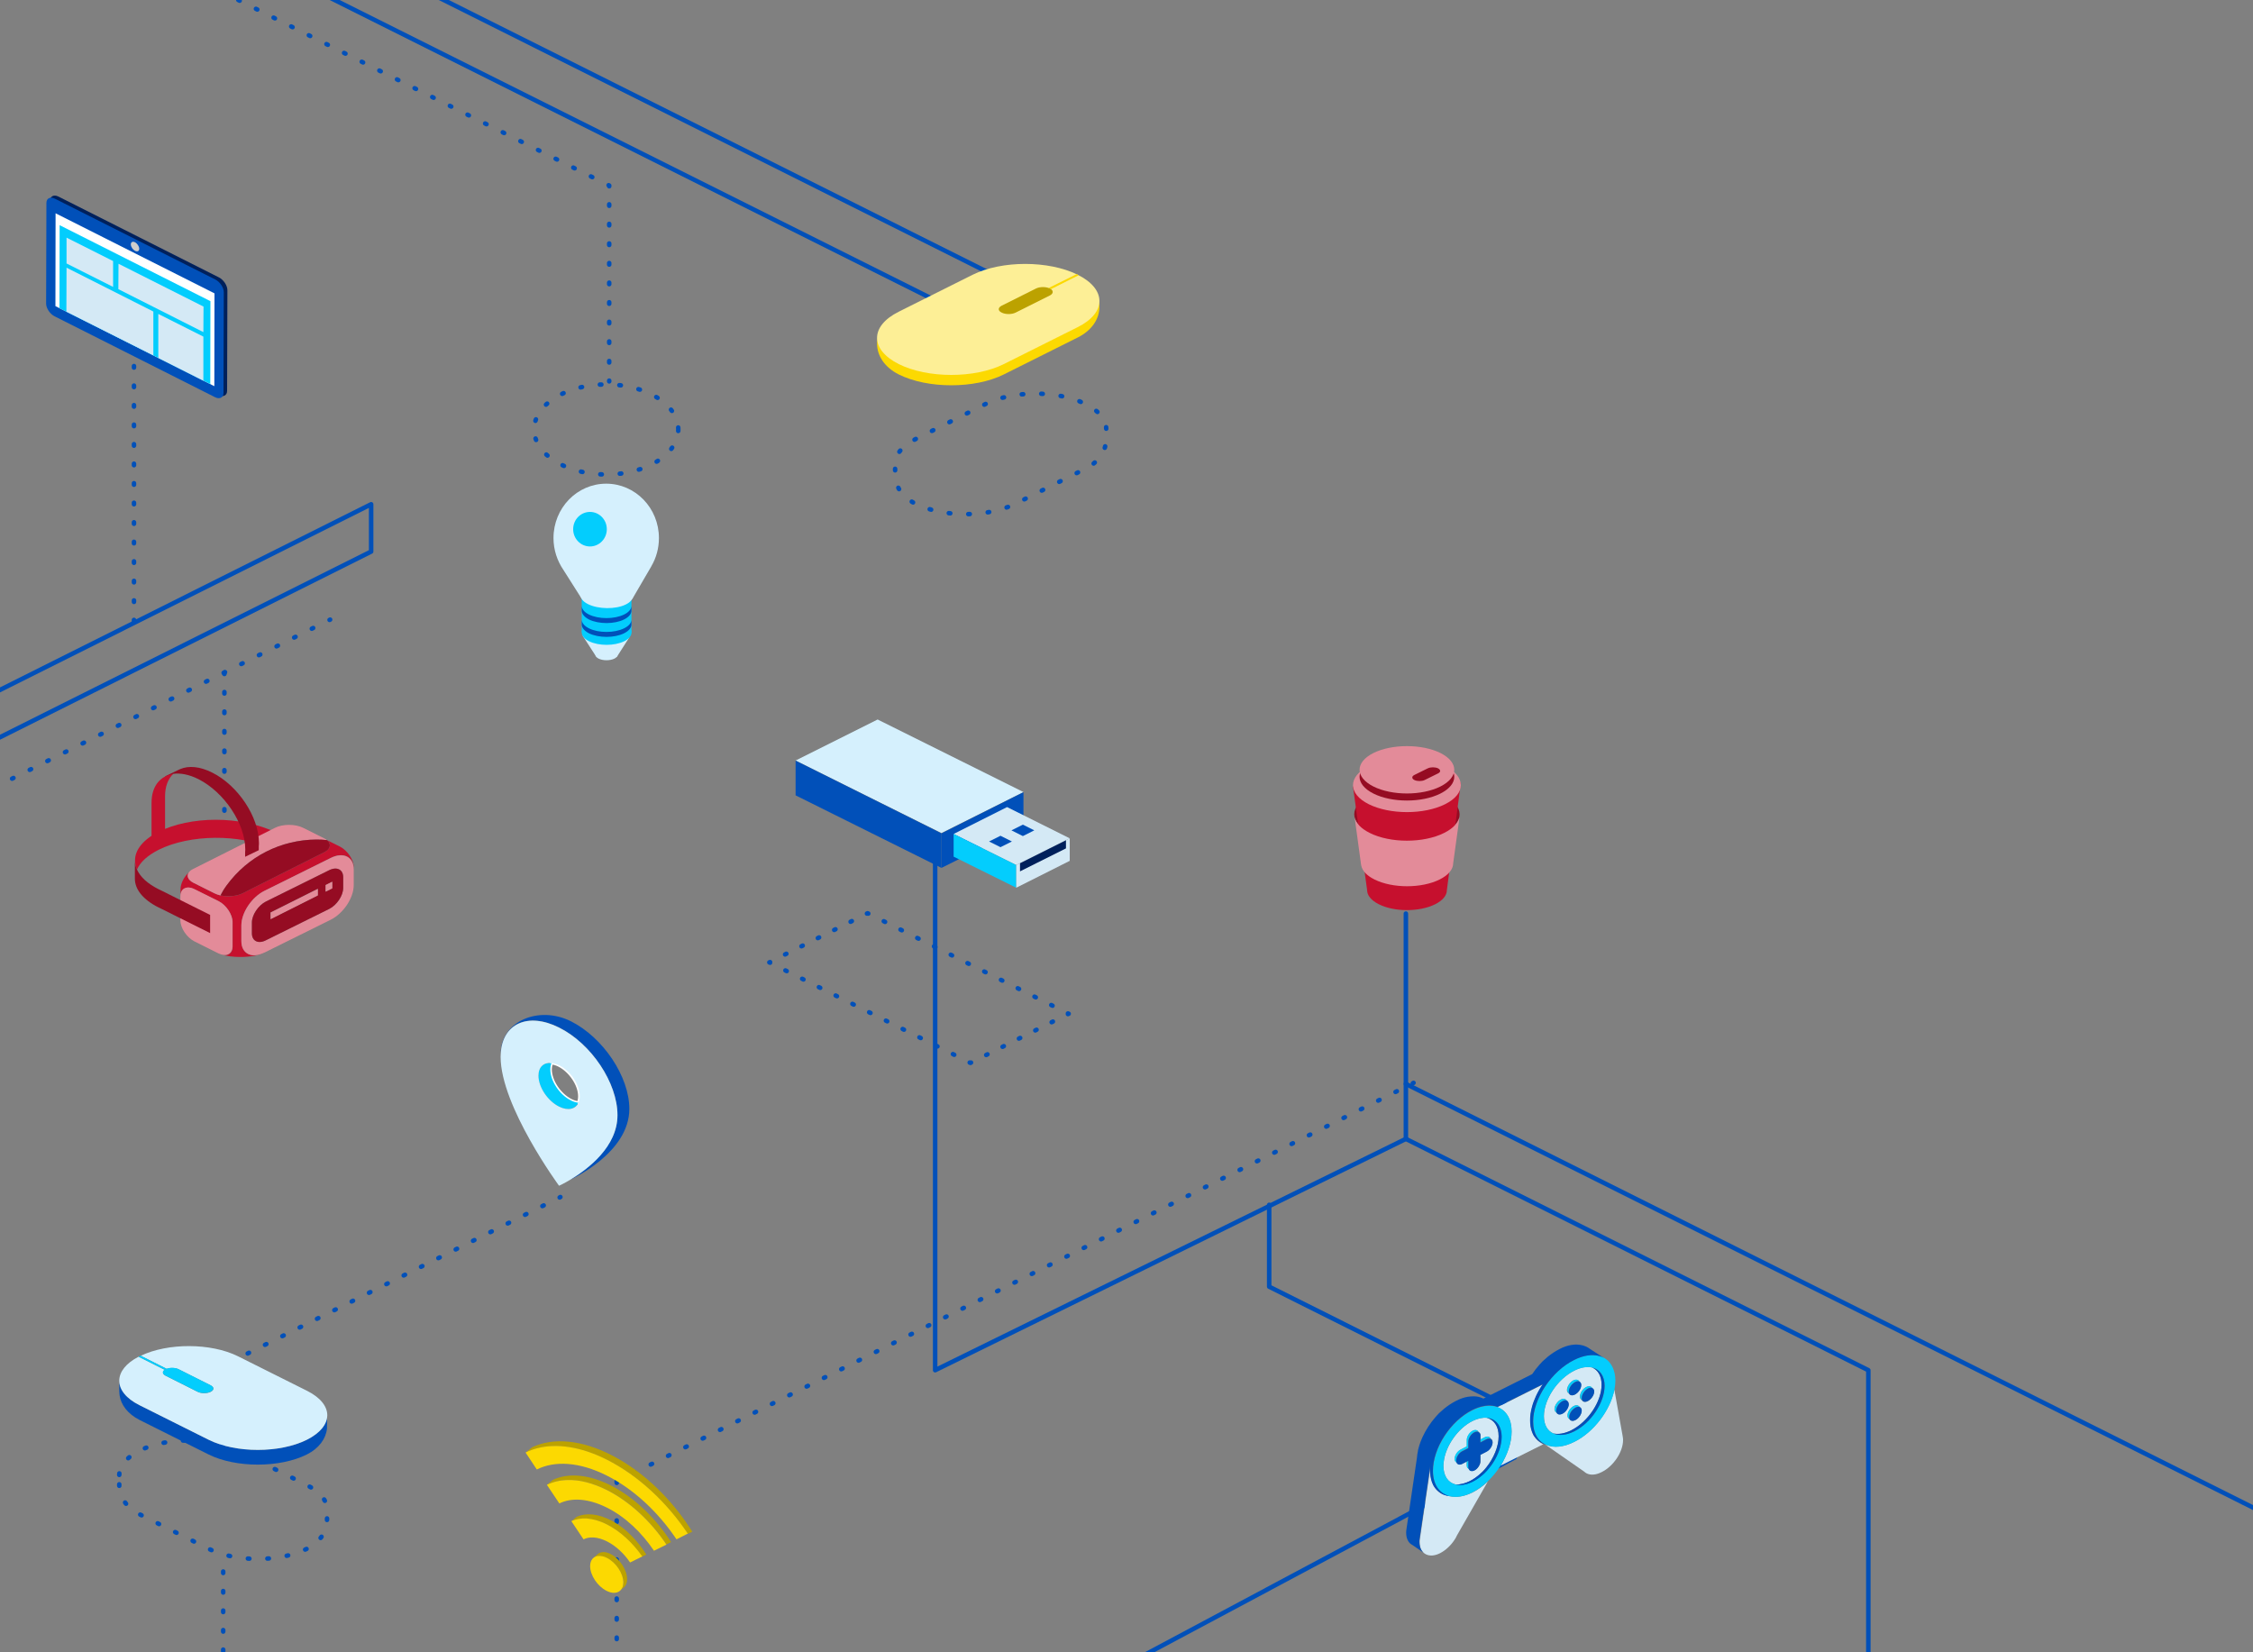 <?xml version="1.0" encoding="utf-8"?>
<!-- Generator: Adobe Illustrator 19.2.0, SVG Export Plug-In . SVG Version: 6.00 Build 0)  -->
<svg version="1.1" id="Слой_1" xmlns="http://www.w3.org/2000/svg" xmlns:xlink="http://www.w3.org/1999/xlink" x="0px" y="0px"
	 viewBox="0 0 1500 1100" style="enable-background:new 0 0 1500 1100;" xml:space="preserve">
<rect x="0" y="0" width="1500" height="1100" fill="#808080" stroke="none"/>
<style type="text/css">
	.st0{clip-path:url(#SVGID_2_);}
	
		.st1{fill:none;stroke:#0150B9;stroke-width:3;stroke-linecap:round;stroke-linejoin:round;stroke-miterlimit:10;stroke-dasharray:1,12;}
	.st2{fill:none;stroke:#0150B9;stroke-width:3;stroke-linecap:round;stroke-linejoin:round;}
	.st3{fill:none;stroke:#0150B9;stroke-width:3;stroke-linecap:round;stroke-linejoin:round;stroke-dasharray:1.01,12.115;}
	.st4{fill:none;stroke:#0150B9;stroke-width:3;stroke-linecap:round;stroke-linejoin:round;stroke-dasharray:0.993,11.911;}
	.st5{fill:none;stroke:#0150B9;stroke-width:3;stroke-linecap:round;stroke-linejoin:round;stroke-dasharray:0.992,11.902;}
	.st6{fill:none;stroke:#0150B9;stroke-width:3;stroke-linecap:round;stroke-linejoin:round;stroke-miterlimit:10;}
	.st7{fill:none;stroke:#0150B9;stroke-width:3;stroke-linecap:round;stroke-linejoin:round;stroke-dasharray:1.013,12.158;}
	.st8{fill:none;stroke:#0150B9;stroke-width:3;stroke-linecap:round;stroke-linejoin:round;stroke-dasharray:1.003,12.039;}
	.st9{fill:none;stroke:#0150B9;stroke-width:3;stroke-linecap:round;stroke-linejoin:round;stroke-dasharray:0.992,11.909;}
	.st10{fill:none;stroke:#0150B9;stroke-width:3;stroke-linecap:round;stroke-linejoin:round;stroke-dasharray:1.087,13.042;}
	.st11{fill:none;stroke:#0150B9;stroke-width:3;stroke-linecap:round;stroke-linejoin:round;stroke-dasharray:0.937,11.244;}
	.st12{fill:none;stroke:#0150B9;stroke-width:3;stroke-linecap:round;stroke-linejoin:round;stroke-dasharray:0.959,11.508;}
	.st13{fill:#00205B;}
	.st14{fill:#0150B9;}
	.st15{fill:#FFFFFF;}
	.st16{fill:#CFCDCC;}
	.st17{fill:#03CDFD;}
	.st18{fill:#D4E9F5;}
	.st19{fill:#D5F0FD;}
	.st20{fill:none;stroke:#FFFFFF;stroke-width:2;stroke-miterlimit:10;}
	.st21{fill:#BCA200;}
	.st22{fill:#FCD901;}
	.st23{fill:#950C23;}
	.st24{fill:#C6102E;}
	.st25{fill:#E38B99;}
	.st26{fill:none;}
	.st27{fill:#FDEF96;}
</style>
<g>
	<defs>
		<polyline id="SVGID_1_" points="1500,1100 0,1100 0,0 1500,0 		"/>
	</defs>
	<clipPath id="SVGID_2_">
		<use xlink:href="#SVGID_1_"  style="overflow:visible;"/>
	</clipPath>
	<g class="st0">
		<path class="st1" d="M736.5,285.4c-0.1-5.8-4.4-11.6-13.1-16.1l0,0l-1.4-0.7l0,0c-18.4-8.8-47.6-8.7-65.7,0.3l-46.7,23.4
			c-9.2,4.6-13.7,10.6-13.7,16.6l0.1,9.1c0.7,6.7,5.3,13.3,13.6,17.4c18.3,9.2,48,9.2,66.4,0l46.7-23.4c8.1-4,12.6-10.3,13.5-16.8
			l0.2-2.6c0,0,0-0.1,0-0.1v-7c0,0,0-0.1,0-0.1L736.5,285.4L736.5,285.4z"/>
		<path class="st1" d="M79.4,981.9c0.1-5.7,4.4-11.4,12.9-15.8l0,0l1.3-0.7l0,0c18.1-8.7,46.8-8.6,64.7,0.3l46,23
			c9,4.5,13.5,10.4,13.5,16.3l-0.1,8.9c-0.7,6.6-5.2,13.1-13.4,17.2c-18,9-47.3,9-65.4,0l-46-23c-7.9-4-12.4-10.1-13.3-16.5
			l-0.2-2.6c0,0,0-0.1,0-0.1v-6.9c0,0,0-0.1,0-0.1L79.4,981.9L79.4,981.9z"/>
		<g>
			<g>
				<g>
					<line class="st2" x1="1595.9" y1="-4.5" x2="1595.5" y2="-4.3"/>
					<path class="st3" d="M1584.6,1.1"/>
				</g>
			</g>
		</g>
		<g>
			<g>
				<g>
					<line class="st2" x1="219.8" y1="412.5" x2="219.4" y2="412.7"/>
					<line class="st3" x1="208.5" y1="418.1" x2="-114.7" y2="579.8"/>
					<line class="st2" x1="-120.2" y1="582.5" x2="-120.6" y2="582.7"/>
				</g>
			</g>
		</g>
		<g>
			<g>
				<g>
					<line class="st2" x1="373.1" y1="796.9" x2="372.6" y2="797.2"/>
					<line class="st4" x1="362" y1="802.5" x2="159.6" y2="903.7"/>
					<line class="st2" x1="154.2" y1="906.4" x2="153.8" y2="906.6"/>
				</g>
			</g>
		</g>
		<g>
			<g>
				<g>
					<line class="st2" x1="941.1" y1="720.9" x2="940.6" y2="721.2"/>
					<line class="st5" x1="930" y1="726.5" x2="416.4" y2="983.4"/>
					<line class="st2" x1="411" y1="986" x2="410.6" y2="986.2"/>
				</g>
			</g>
		</g>
		<line class="st6" x1="148.8" y1="-37" x2="629.8" y2="203.5"/>
		<line class="st6" x1="191.3" y1="-52.1" x2="672.3" y2="188.5"/>
		<polyline class="st6" points="936,758.2 1243.9,912.2 1243.9,1142.2 		"/>
		<line class="st6" x1="936" y1="721.6" x2="1669.1" y2="1088.2"/>
		<path class="st6" d="M477.2,88.9"/>
		<path class="st6" d="M958.3-151.7"/>
		<path class="st6" d="M1880.3,539.6"/>
		<path class="st6" d="M1847.1,526.4"/>
		<polyline class="st6" points="-233.9,576.3 247.1,335.7 247.1,367.2 -233.9,607.8 		"/>
		<path class="st6" d="M1420.5-151.7"/>
		<g>
			<g>
				<g>
					<path class="st2" d="M974.8,31.1"/>
					<path class="st7" d="M985.7,36.5"/>
				</g>
			</g>
		</g>
		<g>
			<g>
				<g>
					<line class="st2" x1="65.2" y1="-46.8" x2="65.6" y2="-46.5"/>
					<line class="st3" x1="76.5" y1="-41.1" x2="399.7" y2="120.6"/>
					<polyline class="st2" points="405.2,123.3 405.6,123.5 405.6,124 					"/>
					<line class="st8" x1="405.6" y1="136" x2="405.6" y2="247.4"/>
					<line class="st2" x1="405.6" y1="253.4" x2="405.6" y2="253.9"/>
				</g>
			</g>
		</g>
		<g>
			<g>
				<g>
					<line class="st2" x1="1314.8" y1="-139.9" x2="1314.4" y2="-139.7"/>
					<path class="st3" d="M1303.5-134.3"/>
					<path class="st9" d="M974.4,42.7"/>
				</g>
			</g>
		</g>
		<g>
			<g>
				<g>
					<path class="st10" d="M936,421.2"/>
				</g>
			</g>
		</g>
		<line class="st1" x1="89.2" y1="413.7" x2="89.2" y2="218.2"/>
		<line class="st1" x1="149.4" y1="447.7" x2="149.4" y2="542.5"/>
		<polyline class="st6" points="936,608.2 936,758.2 622.6,912.2 622.6,560.2 		"/>
		<line class="st1" x1="148.6" y1="1046.2" x2="148.6" y2="1164.2"/>
		<polyline class="st6" points="845,802.1 845,856.6 1008.5,938.4 1008.5,970.2 611.9,1181.9 		"/>
		<ellipse class="st1" cx="403.6" cy="285.9" rx="48" ry="30"/>
		<g>
			<g>
				<g>
					<polyline class="st2" points="711,674.7 711.5,674.9 711,675.1 					"/>
					<line class="st11" x1="701" y1="680.1" x2="651.5" y2="704.9"/>
					<polyline class="st2" points="646.5,707.4 646.1,707.6 645.6,707.4 					"/>
					<line class="st12" x1="635.3" y1="702.2" x2="517.8" y2="643.5"/>
					<polyline class="st2" points="512.7,640.9 512.2,640.7 512.7,640.5 					"/>
					<line class="st11" x1="522.7" y1="635.4" x2="572.2" y2="610.7"/>
					<polyline class="st2" points="577.2,608.2 577.6,608 578.1,608.2 					"/>
					<line class="st12" x1="588.4" y1="613.3" x2="705.9" y2="672.1"/>
				</g>
			</g>
		</g>
		<line class="st1" x1="410.6" y1="986.2" x2="410.6" y2="1142.2"/>
	</g>
	<g class="st0">
		<g>
			<g>
				<path class="st13" d="M38.7,209.2L145.5,263c3.1,1.6,5.7,0.3,5.7-2.8l0.2-67c0-3.1-2.5-6.9-5.6-8.5L39,130.9
					c-3.1-1.6-5.7-0.3-5.7,2.8l-0.2,67C33.1,203.8,35.6,207.7,38.7,209.2z"/>
			</g>
			<g>
				<path class="st14" d="M36.4,210.6l106.7,53.8c3.1,1.6,5.7,0.3,5.7-2.8l0.2-67c0-3.1-2.5-6.9-5.6-8.5L36.6,132.3
					c-3.1-1.6-5.7-0.3-5.7,2.8l-0.2,67C30.7,205.2,33.3,209.1,36.4,210.6z"/>
			</g>
			<g>
				<polygon class="st15" points="36.9,203.8 142.7,257.1 142.8,195.3 37,142 				"/>
			</g>
			<g>
				<path class="st16" d="M87.1,162.7c0,1.6,1.3,3.5,2.8,4.3c1.6,0.8,2.8,0.2,2.8-1.4c0-1.6-1.3-3.5-2.8-4.3
					C88.4,160.5,87.1,161.1,87.1,162.7z"/>
			</g>
			<g>
				<polygon class="st17" points="39.6,205.2 140,255.7 140.1,200.5 39.7,149.9 				"/>
			</g>
			<g>
				<g>
					<g>
						<g>
							<polygon class="st18" points="105.4,238.3 135.4,253.4 135.4,224.1 105.4,209 							"/>
						</g>
					</g>
					<g>
						<g>
							<polygon class="st18" points="44.3,175.4 75.3,191 75.3,173.8 44.3,158.2 							"/>
						</g>
					</g>
					<g>
						<g>
							<polygon class="st18" points="44.2,207.5 102.1,236.6 102.1,207.4 44.3,178.2 							"/>
						</g>
					</g>
					<g>
						<g>
							<polygon class="st18" points="78.8,192.5 135.4,221.1 135.5,204.1 78.9,175.6 							"/>
						</g>
					</g>
				</g>
			</g>
		</g>
	</g>
	<g class="st0">
		<path class="st14" d="M79.4,919L79.4,919c0,0,0,0.1,0,0.1V919z"/>
		<path class="st14" d="M92.9,935.5l46,23c18.1,9,47.3,9,65.4,0c9-4.5,13.5-10.4,13.5-16.3l-0.1,8.9l0,0
			c-0.7,6.6-5.2,13.1-13.4,17.2c-18,9-47.3,9-65.4,0l-46-23c-7.9-4-12.4-10.1-13.3-16.5l0,0l-0.2-2.6c0,0,0-0.1,0-0.1v-6.9
			C79.4,925.1,83.9,931,92.9,935.5z"/>
		<path class="st19" d="M204.3,958.5c-18,9-47.3,9-65.4,0l-46-23c-9-4.5-13.5-10.4-13.5-16.3c0,0,0-0.1,0-0.1c0,0,0-0.1,0-0.1
			c0.1-5.7,4.4-11.4,12.9-15.8l17.3,8.7l0.7-0.3c-2.4,1.2-2.4,3.1,0,4.3l21.3,10.7c2.4,1.2,6.3,1.2,8.7,0c2.4-1.2,2.4-3.1,0-4.3
			l-21.3-10.7c-2.4-1.2-6.3-1.2-8.7,0l0.7-0.3l-17.3-8.7c18.1-8.7,46.8-8.6,64.7,0.3l46,23c9,4.5,13.5,10.4,13.5,16.3
			C217.8,948.1,213.3,954,204.3,958.5z"/>
		<path class="st17" d="M118.9,911.5l21.3,10.7c2.4,1.2,2.4,3.1,0,4.3c-2.4,1.2-6.3,1.2-8.7,0l-21.3-10.7c-2.4-1.2-2.4-3.1,0-4.3
			l0,0C112.6,910.3,116.5,910.3,118.9,911.5z"/>
		<polygon class="st17" points="110.9,911.2 110.2,911.5 110.2,911.5 109.6,911.9 92.2,903.2 92.2,903.2 93.6,902.5 93.6,902.5 		
			"/>
	</g>
	<g class="st0">
		<path class="st20" d="M380.1,732.6c1.8,0.9,3.4,1.4,5,1.5c0.5-1.2,0.8-2.6,0.8-4.3c0-7.6-6.2-16.8-13.7-20.6
			c-1.8-0.9-3.4-1.4-5-1.5c-0.5,1.2-0.8,2.6-0.8,4.3C366.4,719.5,372.5,728.8,380.1,732.6z"/>
		<path class="st14" d="M380.1,679.9c-21.5-10.7-46.7,0-46.7,21.5c0,0,0,0,0,0c1.1-20,18.1-27.8,38.8-17.4
			c21.5,10.7,38.9,36.9,38.9,58.3c0,21.1-19.7,35.9-31.1,42.7c0,0,0.1,0.1,0.1,0.1s38.9-17.4,38.9-46.9
			C419,716.8,401.6,690.7,380.1,679.9z"/>
		<path class="st17" d="M380.1,732.6c-7.6-3.8-13.7-13-13.7-20.6c0-1.7,0.3-3.1,0.8-4.3c-5.1-0.6-8.8,2.6-8.8,8.4
			c0,7.6,6.2,16.8,13.7,20.6c5.9,3,11,1.7,12.9-2.6C383.6,734,381.9,733.5,380.1,732.6z"/>
		<path class="st19" d="M411.1,742.4c0-21.5-17.4-47.6-38.9-58.3c-20.8-10.4-37.8-2.6-38.8,17.4c0,0.7-0.1,1.4-0.1,2.1
			c0,32.8,38.9,85.8,38.9,85.8s3.2-1.4,7.8-4.2C391.4,778.3,411.1,763.5,411.1,742.4z M372.2,736.7c-7.6-3.8-13.7-13-13.7-20.6
			c0-5.8,3.6-9,8.8-8.4c1.5,0.2,3.2,0.7,5,1.5c7.6,3.8,13.7,13,13.7,20.6c0,1.7-0.3,3.1-0.8,4.3
			C383.2,738.4,378.2,739.7,372.2,736.7z"/>
	</g>
	<g class="st0">
		<polygon class="st19" points="403.5,435.1 396.9,437.1 387.9,423.2 397.2,419.6 419,424.3 410.7,437.3 		"/>
		<path class="st19" d="M409,433.3c2.9,1.4,2.9,3.8,0,5.2c-2.9,1.4-7.5,1.4-10.4,0c-2.9-1.4-2.9-3.8,0-5.2
			C401.5,431.9,406.2,431.9,409,433.3z"/>
		<path class="st17" d="M415.6,415.2c6.5,3.2,6.5,8.5,0,11.7c-6.5,3.2-17,3.2-23.4,0c-6.5-3.2-6.5-8.5,0-11.7
			C398.6,411.9,409.1,411.9,415.6,415.2z"/>
		<g>
			<rect x="387.3" y="386.6" class="st17" width="33.1" height="34.4"/>
		</g>
		<path class="st19" d="M416.2,389.8c6.8,3.4,7.3,9.2,0.5,12.6c-6.8,3.4-18.4,3.2-25.2-0.2c-6.8-3.4-6.8-8.9,0-12.4
			C398.3,386.4,409.4,386.4,416.2,389.8z"/>
		<path class="st19" d="M433.8,376.7L433.8,376.7c3.1-5.4,4.9-11.7,4.9-18.5c0-20-15.7-36.2-35.1-36.2c-19.4,0-35.1,16.2-35.1,36.2
			c0,7.9,2.5,15.2,6.6,21.2l11.6,18.3l34.3,1l12.6-21.6c0,0,0,0,0-0.1L433.8,376.7z"/>
		<ellipse class="st17" cx="392.8" cy="352.3" rx="11.2" ry="11.5"/>
		<path class="st14" d="M415.5,418.3c-6.5,3.2-17,3.2-23.4,0c-3.2-1.6-4.8-3.7-4.8-5.9l0,0v3.3c0,2.1,1.6,4.2,4.8,5.9
			c6.5,3.2,17,3.2,23.4,0c3.2-1.6,4.9-3.7,4.9-5.9v-3.3C420.4,414.6,418.8,416.7,415.5,418.3z"/>
		<path class="st14" d="M415.5,409.1c-6.5,3.2-17,3.2-23.4,0c-3.2-1.6-4.8-3.7-4.8-5.9l0,0v3.3c0,2.1,1.6,4.2,4.8,5.9
			c6.5,3.2,17,3.2,23.4,0c3.2-1.6,4.9-3.7,4.9-5.9v-3.3C420.4,405.4,418.8,407.5,415.5,409.1z"/>
	</g>
	<g class="st0">
		<polygon class="st19" points="529.7,506.3 626.8,554.6 681.4,527.3 584.3,479 		"/>
		<polygon class="st14" points="529.7,506.4 626.8,554.8 626.8,577.8 529.7,529.5 		"/>
		<polygon class="st14" points="626.8,577.8 626.8,554.8 681.4,527.4 681.4,550.5 		"/>
		<g>
			<polygon class="st18" points="634.9,555.2 676.6,575.9 712.2,558.1 670.5,537.3 			"/>
			<polygon class="st17" points="634.9,555.2 676.6,575.9 676.6,591 634.9,570.3 			"/>
			<g>
				<polygon class="st18" points="676.6,591 676.6,575.9 712.2,558.1 712.2,573.1 				"/>
				<polygon class="st13" points="679.1,580.1 679.1,574.7 709.7,559.4 709.7,564.8 				"/>
			</g>
			<polygon class="st14" points="673.4,552.8 681,556.6 688.6,552.8 681,549 			"/>
			<polygon class="st14" points="658.5,560.2 666.1,564 673.7,560.2 666.1,556.4 			"/>
		</g>
	</g>
	<g class="st0">
		<g>
			<path class="st18" d="M1026.1,960.7c-1.6-0.9-2.9-2.1-4-3.6c-0.4-0.6-0.8-1.2-1.2-1.8c-0.3-0.6-0.7-1.3-0.9-2.1
				c-0.8-2.2-1.2-4.7-1.2-7.5c0-2.8,0.4-5.8,1.2-8.7c0.7-2.5,1.6-5,2.7-7.4c0.3-0.7,0.7-1.4,1-2.1c0.2-0.3,0.3-0.6,0.5-0.9
				c0.2-0.4,0.4-0.7,0.6-1.1c0.2-0.4,0.5-0.8,0.7-1.2c0.2-0.3,0.3-0.5,0.5-0.8c0.3-0.4,0.6-0.9,0.8-1.3c0.3-0.4,0.6-0.8,0.8-1.2
				c-0.2,0.3-0.4,0.6-0.6,0.8l-30,15c5.7,2.1,9.4,7.9,9.4,16.3c0,7.3-2.8,15.4-7.3,22.6l28.4-14.2c-0.3-0.1-0.6-0.3-0.9-0.4
				C1026.5,960.9,1026.3,960.8,1026.1,960.7z"/>
			<path class="st18" d="M989.9,943.9c-2.8-0.3-6.1,0.4-9.5,2.1c-9.8,4.9-18,16.7-19.2,27.2c-0.1,0.9-0.2,1.8-0.2,2.7
				c0,6.7,3.1,11.1,7.9,12.3c2.8,0.3,6.1-0.4,9.5-2.1c4.1-2.1,8-5.3,11.1-9.2c5-6.1,8.2-13.8,8.2-20.7
				C997.8,949.5,994.7,945.2,989.9,943.9z M989.8,966.3l-4.1,2.1v4.3c0,1.2-0.4,2.4-1.2,3.5c-0.7,1.1-1.7,2.1-2.8,2.6
				c-1.2,0.6-2.3,0.6-3,0l0,0l0,0c-0.1-0.1-0.3-0.2-0.4-0.4l-0.9-0.9c-0.1-0.1-0.2-0.2-0.3-0.3l0,0h0c-0.4-0.4-0.6-1.1-0.6-1.8v-0.3
				V973l-2.9,1.5c-0.2,0.1-0.5,0.2-0.7,0.3c-0.9,0.3-1.7,0.2-2.3-0.2l0,0l0,0c0,0-0.1,0-0.1-0.1c-0.1-0.1-0.2-0.2-0.3-0.3l-0.8-0.8
				c-0.1-0.1-0.2-0.2-0.3-0.3l0,0h0c-0.4-0.4-0.6-1.1-0.6-1.8c0-2.3,1.8-5.1,4-6.2l4.1-2.1v-4.3c0-2.3,1.8-5.1,4-6.2
				c1.2-0.6,2.3-0.6,3.1,0l0,0l0,0c0.1,0.1,0.2,0.2,0.3,0.3l0.9,0.9c0.1,0.1,0.2,0.1,0.2,0.2l0.1,0.1h0c0.4,0.4,0.6,1.1,0.6,1.8v2.5
				l2.9-1.5c1.2-0.6,2.3-0.6,3,0l0,0l0,0c0.1,0.1,0.3,0.2,0.4,0.4l0.8,0.8c0.1,0.1,0.2,0.2,0.3,0.3l0,0h0c0.4,0.4,0.6,1.1,0.6,1.8
				C993.8,962.5,992,965.2,989.8,966.3z"/>
			<path class="st18" d="M988.7,935.6c0.4,0,0.9,0,1.3,0C989.5,935.6,989.1,935.6,988.7,935.6z"/>
			<path class="st18" d="M993.6,936c-1.1-0.3-2.4-0.4-3.6-0.5C991.2,935.6,992.4,935.7,993.6,936L993.6,936z"/>
			<path class="st18" d="M965.2,996.1c-1.9-0.2-3.7-0.8-5.3-1.6c-0.6-0.3-1.2-0.7-1.7-1.1c-1.3-1-2.5-2.3-3.4-3.8
				c-0.2-0.3-0.4-0.6-0.5-0.9c-1.2-2.3-1.9-5-2-8.2c0-0.5,0-0.9,0-1.4c0-0.9,0-1.7,0.1-2.6l-6.9,47c-0.1,0.5-0.2,1-0.2,1.4l0,0.1
				l0,0c-0.1,0.6-0.1,1.1-0.1,1.6c0,1,0.1,2,0.3,2.9c0.4,1.9,1.3,3.4,2.5,4.4c0.4,0.3,0.8,0.6,1.2,0.8l0,0c2.5,1.3,5.9,1.2,9.6-0.7
				c3.7-1.9,7.1-5.1,9.6-8.9h0c0.6-0.9,1.2-1.9,1.6-2.9l20.5-35.8c-3.1,2.9-6.5,5.4-10.1,7.2C974.7,996.4,969.5,997.1,965.2,996.1z"
				/>
			<path class="st18" d="M953,972.2l0,0.1C953,972.2,953,972.2,953,972.2L953,972.2z"/>
			<path class="st18" d="M1080.5,957.2L1080.5,957.2L1080.5,957.2c-0.1-0.5-0.1-0.9-0.2-1.3l-5.5-30.8
				c-2.7,13.6-13.6,28.3-26.7,34.8c-7.1,3.6-13.6,4.1-18.5,2.1l0,0c-0.3-0.1-0.6-0.2-0.9-0.3c0,0,0,0,0.1,0l25.9,18
				c0.5,0.5,1.1,0.9,1.7,1.2h0c2.6,1.3,6.1,1.1,10-0.9c7.9-3.9,14.2-13.5,14.2-21.3C1080.6,958.3,1080.6,957.7,1080.5,957.2z"/>
			<path class="st18" d="M1063.4,902.2c0.4,0.1,0.8,0.3,1.2,0.4C1064.1,902.5,1063.7,902.3,1063.4,902.2z"/>
			<path class="st18" d="M1063.4,902.2C1063.3,902.2,1063.3,902.2,1063.4,902.2C1063.3,902.2,1063.3,902.2,1063.4,902.2z"/>
			<path class="st18" d="M1062.1,901.9c0.4,0.1,0.8,0.2,1.2,0.3c-0.7-0.2-1.3-0.4-2.1-0.5C1061.5,901.7,1061.8,901.8,1062.1,901.9z"
				/>
			<path class="st18" d="M1061.2,901.7c-0.3-0.1-0.6-0.1-0.9-0.1C1060.6,901.6,1060.9,901.6,1061.2,901.7z"/>
			<path class="st18" d="M1028.7,961.8c-0.3-0.1-0.7-0.2-1-0.4C1028,961.6,1028.4,961.7,1028.7,961.8z"/>
			<path class="st18" d="M1034.2,954.3c3.3,0.8,7.5,0.2,11.9-2.1c11.2-5.6,20.2-19.2,20.2-30.3c0-5.8-2.4-9.8-6.3-11.5
				c-3.3-0.8-7.5-0.2-11.9,2.1c-11.2,5.6-20.2,19.2-20.2,30.3C1027.9,948.6,1030.3,952.6,1034.2,954.3z M1048.9,945.4
				c-1.3,0.7-2.5,0.6-3.3,0.1l0,0l-0.2-0.2c0,0,0,0,0,0l-1-1l0,0c-0.5-0.4-0.8-1.1-0.8-2c0-2.3,1.9-5.1,4.2-6.3
				c1.4-0.7,2.6-0.6,3.4,0.1l0,0l0,0l0.1,0.1l1,1c0,0,0,0,0,0l0,0l0,0c0.4,0.4,0.7,1.1,0.7,1.9
				C1053,941.5,1051.2,944.3,1048.9,945.4z M1056.1,923.4c1.4-0.7,2.6-0.6,3.4,0.1l0,0l0,0l0.1,0.1l1,1c0,0,0,0,0,0l0,0l0,0
				c0.4,0.4,0.7,1.1,0.7,1.9c0,2.3-1.9,5.1-4.2,6.3c-1.3,0.7-2.5,0.6-3.3,0.1l0,0l-0.2-0.2c0,0,0,0,0,0l-1-1l0,0
				c-0.5-0.4-0.8-1.1-0.8-2C1052,927.3,1053.8,924.5,1056.1,923.4z M1047.5,919c1.4-0.7,2.6-0.6,3.4,0.1l0,0l0,0l0.1,0.1l1,1
				c0,0,0,0,0,0l0,0l0,0c0.4,0.4,0.7,1.1,0.7,1.9c0,2.3-1.9,5.1-4.2,6.3c-1.3,0.7-2.5,0.6-3.3,0.1l0,0l-0.2-0.2c0,0,0,0,0,0l-1-1
				l0,0c-0.5-0.4-0.8-1.1-0.8-2C1043.4,923,1045.2,920.2,1047.5,919z M1039.2,931.7c1.4-0.7,2.6-0.6,3.4,0.1l0,0l0,0l0.1,0.1l1,1
				c0,0,0,0,0,0l0,0l0,0c0.4,0.4,0.7,1.1,0.7,1.9c0,2.3-1.9,5.1-4.2,6.3c-1.3,0.7-2.5,0.6-3.3,0.1l0,0l-0.2-0.2c0,0,0,0,0,0l-1-1
				l0,0c-0.5-0.4-0.8-1.1-0.8-2C1035,935.7,1036.9,932.9,1039.2,931.7z"/>
		</g>
		<g>
			<path class="st17" d="M977.7,976.7v-4.3l-1.2,0.6v2.2v0.3c0,0.8,0.2,1.4,0.6,1.8h0l0,0l0.3,0.3l0.9,0.9c-0.2-0.3-0.4-0.7-0.5-1.2
				C977.7,977.1,977.7,976.9,977.7,976.7z"/>
			<path class="st17" d="M997.1,936.8c-1.1-0.4-2.3-0.7-3.6-0.8h0c-3.9-0.4-8.4,0.5-13.2,2.9c-14.5,7.2-26.2,25.3-26.2,40.4
				c0,9.2,4.4,15.2,11,16.8c4.3,1,9.5,0.3,15.1-2.5c3.6-1.8,7-4.3,10.1-7.2c3.3-3.1,6.3-6.8,8.8-10.7c4.5-7.2,7.3-15.2,7.3-22.6
				C1006.5,944.7,1002.9,939,997.1,936.8z M980.4,986.4c-4.3,2.1-8.3,2.7-11.5,1.8c-4.8-1.3-7.9-5.7-7.9-12.3c0-0.9,0.1-1.8,0.2-2.7
				c1.2-10.5,9.3-22.3,19.2-27.2c3.5-1.7,6.7-2.4,9.5-2.1c5.9,0.5,9.8,5.1,9.8,12.7C999.7,967.7,991.1,981.1,980.4,986.4z"/>
			<path class="st17" d="M1069.1,904.7C1069.1,904.7,1069.1,904.7,1069.1,904.7c-0.3-0.2-0.6-0.4-0.9-0.6c-1.1-0.7-2.3-1.1-3.6-1.5
				c-4.6-1.2-10.3-0.4-16.5,2.7c-15.1,7.6-27.3,25.9-27.3,41c0,8,3.4,13.5,8.9,15.7l0,0c4.9,2,11.3,1.5,18.5-2.1
				c13.1-6.5,24-21.2,26.7-34.8c0.4-2.1,0.6-4.2,0.6-6.2C1075.4,912.4,1073,907.5,1069.1,904.7z M1048.1,952.9
				c-5.4,2.7-10.3,3-13.9,1.4c-3.9-1.7-6.3-5.7-6.3-11.5c0-11.2,9.1-24.7,20.2-30.3c4.5-2.2,8.6-2.8,11.9-2.1
				c5,1.2,8.3,5.5,8.3,12.2C1068.3,933.8,1059.2,947.3,1048.1,952.9z"/>
			<path class="st17" d="M993.2,958.3L993.2,958.3L993.2,958.3C993.2,958.3,993.2,958.3,993.2,958.3z"/>
			<path class="st17" d="M991.6,956.8L991.6,956.8L991.6,956.8c-0.7-0.5-1.8-0.6-3.1,0l-2.9,1.5v1.8l4.1-2.1
				c0.5-0.2,0.9-0.4,1.4-0.4c0.7-0.1,1.3,0.1,1.7,0.4l-0.8-0.8L991.6,956.8z"/>
			<path class="st17" d="M985.1,953.9L985.1,953.9L985.1,953.9C985.1,953.9,985.1,953.9,985.1,953.9z"/>
			<path class="st17" d="M983.6,952.4L983.6,952.4L983.6,952.4c-0.8-0.6-1.8-0.6-3.1,0c-2.2,1.1-4,3.9-4,6.2v4.3l-4.1,2.1
				c-2.2,1.1-4,3.9-4,6.2c0,0.8,0.2,1.4,0.6,1.8h0l0,0l0.3,0.3l0.8,0.8c-0.2-0.3-0.4-0.7-0.5-1.2c0-0.2-0.1-0.4-0.1-0.7
				c0-2.3,1.8-5.1,4-6.2l4.1-2.1v-4.3c0-2.3,1.8-5.1,4-6.2c0.5-0.2,1-0.4,1.4-0.4c0.7-0.1,1.3,0.1,1.8,0.5l-0.9-0.9L983.6,952.4z"/>
			<polygon class="st17" points="970.5,974.5 970.5,974.5 970.5,974.5 			"/>
			<polygon class="st17" points="978.6,978.9 978.6,978.9 978.6,978.9 			"/>
			<path class="st17" d="M1043.8,932.9L1043.8,932.9C1043.7,932.9,1043.8,932.9,1043.8,932.9L1043.8,932.9z"/>
			<path class="st17" d="M1042.7,931.9L1042.7,931.9L1042.7,931.9L1042.7,931.9c-0.9-0.8-2.1-0.9-3.5-0.2c-2.3,1.2-4.2,4-4.2,6.3
				c0,0.9,0.3,1.6,0.8,2l0,0l1,1c-0.3-0.3-0.5-0.6-0.6-1.1c-0.1-0.3-0.1-0.6-0.1-0.9c0-2.3,1.9-5.1,4.2-6.3c0.5-0.3,1-0.4,1.4-0.5
				c0.8-0.1,1.5,0.1,2,0.6L1042.7,931.9z"/>
			<path class="st17" d="M1037,941.2L1037,941.2c0-0.1-0.1-0.1-0.2-0.2L1037,941.2z"/>
			<path class="st17" d="M1052.4,937.3L1052.4,937.3L1052.4,937.3C1052.3,937.2,1052.4,937.2,1052.4,937.3z"/>
			<path class="st17" d="M1051.2,936.1L1051.2,936.1L1051.2,936.1c-0.8-0.7-2-0.8-3.4-0.1c-2.3,1.2-4.2,4-4.2,6.3
				c0,0.9,0.3,1.6,0.8,2l0,0l1,1c-0.3-0.3-0.5-0.6-0.6-1.1c-0.1-0.3-0.1-0.6-0.1-0.9c0-2.3,1.9-5.1,4.2-6.3c0.5-0.3,1-0.4,1.4-0.5
				c0.8-0.1,1.5,0.1,2,0.6L1051.2,936.1L1051.2,936.1z"/>
			<path class="st17" d="M1045.6,945.5L1045.6,945.5c0-0.1-0.1-0.1-0.2-0.2L1045.6,945.5z"/>
			<path class="st17" d="M1052.1,920.2L1052.1,920.2C1052.1,920.2,1052.1,920.2,1052.1,920.2L1052.1,920.2z"/>
			<path class="st17" d="M1044.2,927.3l1,1c-0.3-0.3-0.5-0.6-0.6-1.1c-0.1-0.3-0.1-0.6-0.1-0.9c0-2.3,1.9-5.1,4.2-6.3
				c0.5-0.3,1-0.4,1.4-0.5c0.8-0.1,1.5,0.1,2,0.6l-1-1l-0.1-0.1l0,0l0,0c-0.8-0.7-2-0.8-3.4-0.1c-2.3,1.2-4.2,4-4.2,6.3
				C1043.4,926.2,1043.7,926.9,1044.2,927.3L1044.2,927.3z"/>
			<path class="st17" d="M1045.3,928.5c-0.1-0.1-0.1-0.1-0.2-0.2L1045.3,928.5L1045.3,928.5z"/>
			<path class="st17" d="M1060.7,924.6L1060.7,924.6L1060.7,924.6C1060.7,924.6,1060.7,924.6,1060.7,924.6z"/>
			<path class="st17" d="M1059.6,923.4L1059.6,923.4L1059.6,923.4c-0.8-0.7-2-0.8-3.4-0.1c-2.3,1.2-4.2,4-4.2,6.3
				c0,0.9,0.3,1.6,0.8,2l0,0l1,1c-0.3-0.3-0.5-0.6-0.6-1.1c-0.1-0.3-0.1-0.6-0.1-0.9c0-2.3,1.9-5.1,4.2-6.3c0.5-0.3,1-0.4,1.4-0.5
				c0.8-0.1,1.5,0.1,2,0.6L1059.6,923.4L1059.6,923.4z"/>
			<path class="st17" d="M1053.9,932.8L1053.9,932.8c0-0.1-0.1-0.1-0.2-0.2L1053.9,932.8z"/>
		</g>
		<g>
			<polygon class="st14" points="949.2,1034.6 949.2,1034.6 949.2,1034.6 			"/>
			<path class="st14" d="M989.9,943.9c4.8,1.3,7.9,5.7,7.9,12.3c0,6.8-3.3,14.5-8.2,20.7c-3.1,3.9-7,7.2-11.1,9.2
				c-3.5,1.7-6.7,2.4-9.5,2.1c3.2,0.9,7.2,0.3,11.5-1.8c10.7-5.3,19.3-18.7,19.3-29.9C999.7,949,995.8,944.4,989.9,943.9z"/>
			<path class="st14" d="M1060,910.4c3.9,1.7,6.3,5.7,6.3,11.5c0,11.2-9.1,24.7-20.2,30.3c-4.5,2.2-8.6,2.8-11.9,2.1
				c3.6,1.6,8.5,1.3,13.9-1.4c11.2-5.6,20.2-19.2,20.2-30.3C1068.3,915.9,1065,911.6,1060,910.4z"/>
			<path class="st14" d="M1020.7,946.4c0-15.1,12.2-33.5,27.3-41c6.2-3.1,11.9-3.9,16.5-2.7c1.3,0.3,2.5,0.8,3.6,1.5l-9.3-6
				c-1.9-1.5-4.2-2.5-6.9-2.9c-0.7-0.1-1.5-0.1-2.2-0.2c-1.1,0-2.3,0.1-3.6,0.3c-2.5,0.4-5.1,1.3-7.8,2.7c-2.7,1.4-5.3,3.1-7.8,5.1
				c-1.2,1-2.4,2.1-3.6,3.2c-0.8,0.8-1.5,1.6-2.2,2.4c-1.7,1.9-3.2,3.9-4.6,6l-32.5,16.3c-1.4-0.7-2.9-1.2-4.6-1.4
				c-0.7-0.1-1.5-0.1-2.2-0.1c-1.1,0-2.3,0.1-3.6,0.3c-2.5,0.4-5.1,1.3-7.8,2.7c-2.7,1.4-5.3,3.1-7.8,5.1c-1.2,1-2.4,2.1-3.6,3.2
				c-0.8,0.8-1.5,1.6-2.2,2.4c-3.6,4.1-6.6,8.8-8.8,13.6c-0.4,1-0.8,1.9-1.2,2.9c-0.6,1.5-1,3-1.4,4.4c-0.2,0.6-0.3,1.3-0.4,1.9l0,0
				l0,0.1c-0.3,1.4-0.5,2.7-0.6,4.1l-6.9,47c-0.1,0.5-0.2,1-0.2,1.4l0,0.1h0c-0.1,0.6-0.1,1.1-0.1,1.6c0,3.1,1,5.6,2.6,7.1
				c0.5,0.4,1,0.8,1.6,1.1l7.4,5.1c-1.2-1-2.1-2.5-2.5-4.4c-0.2-0.9-0.3-1.8-0.3-2.9c0-0.5,0-1.1,0.1-1.6l0,0l0-0.1
				c0.1-0.5,0.1-1,0.2-1.4l6.9-47c-0.1,0.9-0.1,1.8-0.1,2.6c0,0.5,0,0.9,0,1.4c0.2,3.2,0.9,5.9,2,8.2c0.2,0.3,0.3,0.6,0.5,0.9
				c0.9,1.5,2.1,2.8,3.4,3.8c0.5,0.4,1.1,0.8,1.7,1.1c1.6,0.9,3.4,1.4,5.3,1.6c-6.7-1.6-11-7.6-11-16.8c0-15.1,11.7-33.2,26.2-40.4
				c4.8-2.4,9.3-3.3,13.2-2.9c-1.1-0.3-2.4-0.4-3.6-0.5c1.3,0,2.5,0.2,3.6,0.5c1.3,0.1,2.4,0.4,3.6,0.8l30-15
				c0.2-0.3,0.4-0.6,0.6-0.8c-1.9,2.7-3.6,5.6-5,8.6c-1.1,2.5-2.1,4.9-2.7,7.4c-0.8,3-1.2,5.9-1.2,8.7c0,2.8,0.4,5.3,1.2,7.5
				c0.3,0.7,0.6,1.4,0.9,2.1c0.3,0.6,0.7,1.3,1.2,1.8c1.3,1.7,2.9,3,4.7,3.9c0.3,0.2,0.6,0.3,0.9,0.4c0,0,0,0,0,0
				c0.6,0.2,1.2,0.4,1.9,0.6C1024.1,959.8,1020.7,954.4,1020.7,946.4z M953,972.3l0-0.1l0,0C953,972.2,953,972.2,953,972.3z
				 M1060.3,901.6c0.3,0,0.6,0.1,0.9,0.1C1060.9,901.6,1060.6,901.6,1060.3,901.6z M1063.3,902.2
				C1063.3,902.2,1063.3,902.2,1063.3,902.2C1063.3,902.2,1063.3,902.2,1063.3,902.2z"/>
			<path class="st14" d="M985.7,955.8c0-0.8-0.2-1.4-0.6-1.8c0,0,0,0-0.1-0.1c-0.1-0.1-0.1-0.2-0.2-0.2c-0.5-0.4-1.1-0.6-1.8-0.5
				c-0.4,0-0.9,0.2-1.4,0.4c-2.2,1.1-4,3.9-4,6.2v4.3l-4.1,2.1c-2.2,1.1-4,3.9-4,6.2c0,0.2,0,0.4,0.1,0.7c0.1,0.5,0.2,0.9,0.5,1.2
				c0.1,0.1,0.2,0.2,0.3,0.3c0,0,0.1,0,0.1,0.1l0,0c0.6,0.4,1.4,0.5,2.3,0.2c0.2-0.1,0.5-0.2,0.7-0.3l2.9-1.5l1.2-0.6v4.3
				c0,0.2,0,0.4,0.1,0.6c0.1,0.5,0.3,0.9,0.5,1.2c0.1,0.1,0.2,0.3,0.4,0.4c0,0,0,0,0,0c0.7,0.5,1.8,0.6,3,0c1.1-0.5,2.1-1.5,2.8-2.6
				c0.7-1.1,1.2-2.4,1.2-3.5v-4.3l4.1-2.1c2.2-1.1,4-3.9,4-6.2c0-0.8-0.2-1.4-0.6-1.8c0,0,0,0,0,0c-0.1-0.1-0.2-0.2-0.3-0.3
				c-0.4-0.3-1-0.5-1.7-0.4c-0.4,0-0.9,0.2-1.4,0.4l-4.1,2.1v-1.8V955.8z"/>
			<path class="st14" d="M1043.7,932.9C1043.7,932.9,1043.7,932.9,1043.7,932.9c-0.5-0.5-1.2-0.7-2-0.6c-0.4,0.1-0.9,0.2-1.4,0.5
				c-2.3,1.2-4.2,4-4.2,6.3c0,0.3,0,0.6,0.1,0.9c0.1,0.4,0.3,0.8,0.6,1.1c0,0,0,0,0,0c0.1,0.1,0.1,0.1,0.2,0.2
				c0.8,0.6,1.9,0.6,3.3-0.1c2.3-1.2,4.2-4,4.2-6.3C1044.4,934,1044.2,933.4,1043.7,932.9C1043.8,932.9,1043.7,932.9,1043.7,932.9z"
				/>
			<path class="st14" d="M1045.4,945.3C1045.4,945.3,1045.4,945.3,1045.4,945.3c0.1,0.1,0.1,0.1,0.2,0.2c0.8,0.6,1.9,0.6,3.3-0.1
				c2.3-1.2,4.2-4,4.2-6.3c0-0.8-0.2-1.5-0.7-1.9c0,0,0,0,0,0c0,0,0,0,0,0c-0.5-0.5-1.2-0.7-2-0.6c-0.4,0.1-0.9,0.2-1.4,0.5
				c-2.3,1.2-4.2,4-4.2,6.3c0,0.3,0,0.6,0.1,0.9C1044.9,944.7,1045.1,945,1045.4,945.3z"/>
			<path class="st14" d="M1045.1,928.3C1045.1,928.3,1045.1,928.3,1045.1,928.3c0.1,0.1,0.1,0.1,0.2,0.2c0.8,0.6,1.9,0.6,3.3-0.1
				c2.3-1.2,4.2-4,4.2-6.3c0-0.8-0.2-1.5-0.7-1.9c0,0,0,0,0,0c0,0,0,0,0,0c-0.5-0.5-1.2-0.7-2-0.6c-0.4,0.1-0.9,0.2-1.4,0.5
				c-2.3,1.2-4.2,4-4.2,6.3c0,0.3,0,0.6,0.1,0.9C1044.7,927.7,1044.9,928,1045.1,928.3z"/>
			<path class="st14" d="M1053.7,932.6C1053.7,932.6,1053.7,932.6,1053.7,932.6c0.1,0.1,0.1,0.1,0.2,0.2c0.8,0.6,1.9,0.6,3.3-0.1
				c2.3-1.2,4.2-4,4.2-6.3c0-0.8-0.2-1.5-0.7-1.9c0,0,0,0,0,0c0,0,0,0,0,0c-0.5-0.5-1.2-0.7-2-0.6c-0.4,0.1-0.9,0.2-1.4,0.5
				c-2.3,1.2-4.2,4-4.2,6.3c0,0.3,0,0.6,0.1,0.9C1053.3,932,1053.5,932.4,1053.7,932.6z"/>
		</g>
	</g>
	<g class="st0">
		<g>
			<g>
				<path class="st21" d="M406.8,1034.7c-3.5-1.9-6.7-1.8-8.7-0.2l0,0l-0.7,0.6l-1.9,1.8c1.5-1,3.5-1.3,5.8-0.7
					c0.9,0.2,1.8,0.5,2.7,1c6.1,3,11,10.5,11,16.5c0,1-0.1,1.9-0.4,2.7c-0.3,0.8-0.6,1.5-1.1,2.1l1.5-1.4l0.8-0.7h0
					c1-1.1,1.7-2.8,1.7-4.9C417.6,1045.4,412.8,1037.9,406.8,1034.7z"/>
				<path class="st21" d="M408.2,969.3c-20.9-11-40-12.4-53.9-5.8l-4.4,3.6c2.5-1.2,5.1-2.2,7.9-2.9c12.8-3.3,28.8-1.1,46.1,7.6
					c21.1,10.5,40.2,28.6,54,49.4l3-1.5C447.6,998.5,429.1,980.3,408.2,969.3z"/>
				<path class="st21" d="M407.8,989.5c-15.4-8.1-29.4-9.1-39.7-4.3l-3.9,3.3c4.1-2,8.8-3.1,14-3.2c7.7-0.1,16.5,2,25.8,6.6
					c15.5,7.8,29.6,21.1,39.7,36.3l3.1-1.6C436.9,1011.2,423.1,997.6,407.8,989.5z"/>
				<path class="st21" d="M407.3,1012.4c-9.1-4.8-17.4-5.4-23.5-2.5l-3.4,2.9c2.9-1.5,6.4-2.1,10.2-1.8c4.1,0.3,8.6,1.5,13.3,3.9
					c9.2,4.6,17.5,12.5,23.5,21.5l2.9-1.5C424.5,1025.7,416.4,1017.2,407.3,1012.4z"/>
				<path class="st21" d="M412.3,1059.5L412.3,1059.5C412.3,1059.5,412.3,1059.5,412.3,1059.5L412.3,1059.5z"/>
			</g>
		</g>
		<path class="st22" d="M414.6,1056.3c0.2-0.8,0.4-1.7,0.4-2.7c0-6.1-4.9-13.5-11-16.5c-0.9-0.5-1.8-0.8-2.7-1
			c-2.3-0.6-4.3-0.3-5.8,0.7c-0.4,0.3-0.7,0.6-1,0.9l0,0c-1,1.2-1.6,2.8-1.6,4.9c0,6.1,4.9,13.5,11,16.5c3.3,1.7,6.3,1.7,8.4,0.3
			c0,0,0,0,0,0c0.4-0.3,0.8-0.6,1.1-1C413.9,1057.9,414.3,1057.1,414.6,1056.3z"/>
		<path class="st22" d="M403.9,971.7c-17.3-8.7-33.3-10.9-46.1-7.6c-2.8,0.7-5.4,1.7-7.9,2.9l7.5,11.3c11.9-6,28.4-5.1,46.5,4
			c18.2,9.1,34.6,24.7,46.5,42.5l7.5-3.8c0,0,0,0,0,0C444.1,1000.3,425,982.3,403.9,971.7z"/>
		<path class="st22" d="M403.9,991.9c-9.3-4.6-18-6.8-25.8-6.6c-5.2,0.1-9.9,1.2-14,3.2l8.3,12.4c8.1-4,19.2-3.4,31.5,2.7
			c12.3,6.1,23.4,16.7,31.5,28.8l8.3-4.1c0,0,0,0,0,0C433.5,1013,419.4,999.7,403.9,991.9z"/>
		<path class="st22" d="M403.9,1014.8c-4.7-2.4-9.2-3.6-13.3-3.9c-3.8-0.2-7.3,0.4-10.2,1.8l8.1,12.1c4-2,9.4-1.7,15.5,1.3
			c6,3,11.5,8.2,15.5,14.1l8.1-4c0,0,0,0,0,0C421.4,1027.3,413.1,1019.4,403.9,1014.8z"/>
	</g>
	<g class="st0">
		<path class="st23" d="M961.5,529.7c13.7,6.9,13.7,18,0,24.8s-35.9,6.9-49.6,0c-13.7-6.9-13.7-18,0-24.8
			C925.6,522.8,947.8,522.8,961.5,529.7z"/>
		<path class="st24" d="M972.6,521l-71.8,2.7l9.4,68.9c0,3.4,2.6,6.8,7.8,9.4c10.3,5.2,27.1,5.2,37.5,0c5.2-2.6,7.8-6,7.8-9.4
			L972.6,521z"/>
		<path class="st25" d="M962.1,510c14,7,14,18.4,0,25.4c-14,7-36.7,7-50.8,0c-14-7-14-18.4,0-25.4C925.3,503,948.1,503,962.1,510z"
			/>
		<path class="st23" d="M959,506c12.3,6.2,12.3,16.1,0,22.3c-12.3,6.2-32.3,6.2-44.6,0c-12.3-6.2-12.3-16.1,0-22.3
			S946.7,499.8,959,506z"/>
		<path class="st25" d="M959,501.3c12.3,6.2,12.3,16.1,0,22.3c-12.3,6.2-32.3,6.2-44.6,0c-12.3-6.2-12.3-16.1,0-22.3
			C926.7,495.2,946.7,495.2,959,501.3z"/>
		<path class="st23" d="M957.4,514.9l-8.9,4.4c-1.9,0.9-4.9,0.9-6.8,0h0c-1.9-0.9-1.9-2.5,0-3.4l8.9-4.4c1.9-0.9,4.9-0.9,6.8,0l0,0
			C959.3,512.5,959.3,514,957.4,514.9z"/>
		<path class="st19" d="M934.8,541.4"/>
		<g>
			<path class="st25" d="M961.5,554.5c-13.7,6.9-35.9,6.9-49.6,0c-5.8-2.9-9.1-6.5-10-10.3l4.3,31.6c0,0.2,0,0.3,0.1,0.5l0,0l0,0
				c0.7,3.4,3.6,6.6,8.8,9.2c12,6,31.4,6,43.4,0c6-3,9-6.9,9-10.8l4.2-30.5C970.6,548,967.3,551.6,961.5,554.5z"/>
		</g>
	</g>
	<g class="st0">
		<path class="st24" d="M105.7,553.7c20.7-10.3,53.9-11.1,78.3,0.6l-3.1,10.7c-21.3-9.9-54.5-9.6-75.2,0.7
			c-7.5,3.8-12.4,8.3-14.5,13.2c0,0,0,0,0,0c-0.9-2-1.3-4-1.3-6C89.8,566,95.1,559,105.7,553.7z"/>
		<g>
			<path class="st24" d="M125.7,580.8c-1.7,2.3-0.6,5,3.1,6.9l14,7c1.2,0.6,2.6,1,4,1.4c4.8,1.1,10.7,0.6,14.7-1.4l54.3-27.3
				c4.3-2.2,5-5.4,2.1-8l8.4,4.2c5.1,2.6,9.3,8.9,9.3,14v6.5v0v-5.3c0-8.4-6.9-11.9-15.3-7.7L176,593.1c-8.4,4.2-15.3,14.5-15.3,23
				v10.4c0,8.3,6.7,11.8,15,7.8c-2.8,1.6-8.8,2.8-15.6,2.8c-4.9,0-9.2-0.6-12.4-1.5c4.1,1.1,7.2-1.1,7.2-5.5V614
				c0-5.1-4.2-11.4-9.3-14l-16.1-8c-5.1-2.6-9.3-0.5-9.3,4.7v-4.4C120.1,588.4,122.4,583.9,125.7,580.8z"/>
			<path class="st24" d="M146.8,635.3c-1.2-0.4-2.1-0.8-2.8-1.3l1.5,0.8C145.9,635,146.4,635.2,146.8,635.3z"/>
			<path class="st25" d="M175.7,634.3c0.1-0.1,0.2-0.1,0.3-0.1l44.2-21.9c8.4-4.2,15.3-14.5,15.3-23v-5.1v-5.3
				c0-8.4-6.9-11.9-15.3-7.7L176,593.1c-8.4,4.2-15.3,14.5-15.3,23v10.4C160.7,634.8,167.4,638.3,175.7,634.3z M219.2,605.1L177,626
				c-5.1,2.6-9.3,0.5-9.3-4.7v-7.1c0-5.1,4.2-11.4,9.3-14l42.2-20.9c5.1-2.6,9.3-0.5,9.3,4.7v7.1
				C228.5,596.3,224.3,602.6,219.2,605.1z"/>
			<path class="st23" d="M177,626l42.2-20.9c5.1-2.6,9.3-8.9,9.3-14V584c0-5.1-4.2-7.2-9.3-4.7L177,600.2c-5.1,2.6-9.3,8.9-9.3,14
				v7.1C167.7,626.5,171.9,628.6,177,626z M211.6,596.1l-31.5,15.8v-4.4l31.5-15.8V596.1z M221.2,591.4l-4.4,2.2v-4.4l4.4-2.2V591.4
				z"/>
			<path class="st25" d="M129.4,591.9l16.1,8c5.1,2.6,9.3,8.9,9.3,14v16.1c0,4.4-3.1,6.6-7.2,5.5c-0.3-0.1-0.6-0.2-0.9-0.3
				c-0.4-0.2-0.9-0.3-1.3-0.5L144,634l-14.6-7.3c-5.1-2.6-9.3-8.9-9.3-14v-14v-2.1C120.1,591.5,124.3,589.4,129.4,591.9z"/>
			<path class="st25" d="M210.8,558.9c-24,0.2-45.7,11.2-59.9,30.5c-1.7,2.3-3.1,4.5-4.1,6.7c-1.5-0.3-2.8-0.8-4-1.4l-14-7
				c-3.7-1.9-4.7-4.6-3.1-6.9c0.6-0.9,1.6-1.7,3.1-2.4l54.3-27.3c5.1-2.6,13.5-2.6,18.7,0l14,7c0.8,0.4,1.4,0.8,1.9,1.2
				C215.6,559,213.3,558.9,210.8,558.9z"/>
			<path class="st23" d="M215.8,567.4l-54.3,27.3c-3.9,2-9.8,2.4-14.7,1.4c1.1-2.2,2.4-4.4,4.1-6.7c14.2-19.3,35.9-30.3,59.9-30.5
				c2.5,0,4.7,0.1,6.9,0.4c0.1,0,0.1,0.1,0.2,0.1C220.7,562,220.1,565.3,215.8,567.4z"/>
			<polygon class="st25" points="216.8,589.2 221.2,587 221.2,591.4 216.8,593.6 			"/>
			<polygon class="st25" points="180.2,607.5 211.6,591.8 211.6,596.1 180.2,611.9 			"/>
		</g>
		<path class="st26" d="M91.2,579L91.2,579C91.2,578.9,91.2,578.9,91.2,579C91.2,579,91.2,579,91.2,579z"/>
		<path class="st23" d="M91.2,578.9L91.2,578.9C91.2,579,91.2,579,91.2,578.9c2.2,4.9,7,9.4,14.6,13.2c0.6,0.3,1.1,0.5,1.7,0.8v0
			l32.4,16.2v12.1L107.4,605c-0.6-0.3-1.1-0.5-1.7-0.8c-10.6-5.3-15.9-12.2-15.9-19.2v0v-12C89.8,574.9,90.3,577,91.2,578.9z"/>
		<path class="st23" d="M118.7,512.6c0.4-0.2,0.8-0.4,1.3-0.6l0,0l0,0c5.6-2.4,13-1.8,21.2,2.3c17.3,8.6,31.2,29.6,31.2,46.9
			c0,0.7,0,1.3-0.1,2v2.8l-9.1,4.4v-2.8c0-0.6,0.1-1.3,0.1-2c0-17.3-14-38.2-31.2-46.9c-6.2-3.1-12-4.2-16.9-3.5l-4.7,3.2l-0.5-1.6
			L118.7,512.6z"/>
		<path class="st24" d="M110,561.6l-9.1,3.9v-31.1c0-11,5.7-17.8,14.3-19.1c-3.3,3.3-5.3,8.3-5.3,14.7V561.6z"/>
	</g>
	<g class="st0">
		<g>
			<path class="st22" d="M598.4,249.3L598.4,249.3c19.3,9.6,50.6,9.6,69.9,0l49.2-24.6c19.3-9.6,19.3-31.2,0-40.9l0,0
				c-19.3-9.6-50.6-9.6-69.9,0l-49.2,24.6C579.1,218,579.1,239.6,598.4,249.3z"/>
		</g>
		<g>
			<g>
				<g>
					<path class="st27" d="M598.4,242.4L598.4,242.4c19.3,9.6,50.6,9.6,69.9,0l49.2-24.6c19.3-9.6,19.3-25.3,0-34.9l0,0
						c-19.3-9.6-50.6-9.6-69.9,0l-49.2,24.6C579.1,217.1,579.1,232.7,598.4,242.4z"/>
				</g>
			</g>
			<g>
				<g>
					<polygon class="st22" points="698.2,191.7 699.7,192.5 718.2,183.2 716.8,182.5 					"/>
				</g>
			</g>
			<g>
				<path class="st21" d="M666.9,208.1L666.9,208.1c2.5,1.3,6.7,1.3,9.3,0l22.8-11.4c2.5-1.3,2.5-3.4,0-4.6l0,0
					c-2.5-1.3-6.7-1.3-9.3,0l-22.8,11.4C664.3,204.8,664.3,206.9,666.9,208.1z"/>
			</g>
		</g>
	</g>
</g>
</svg>
